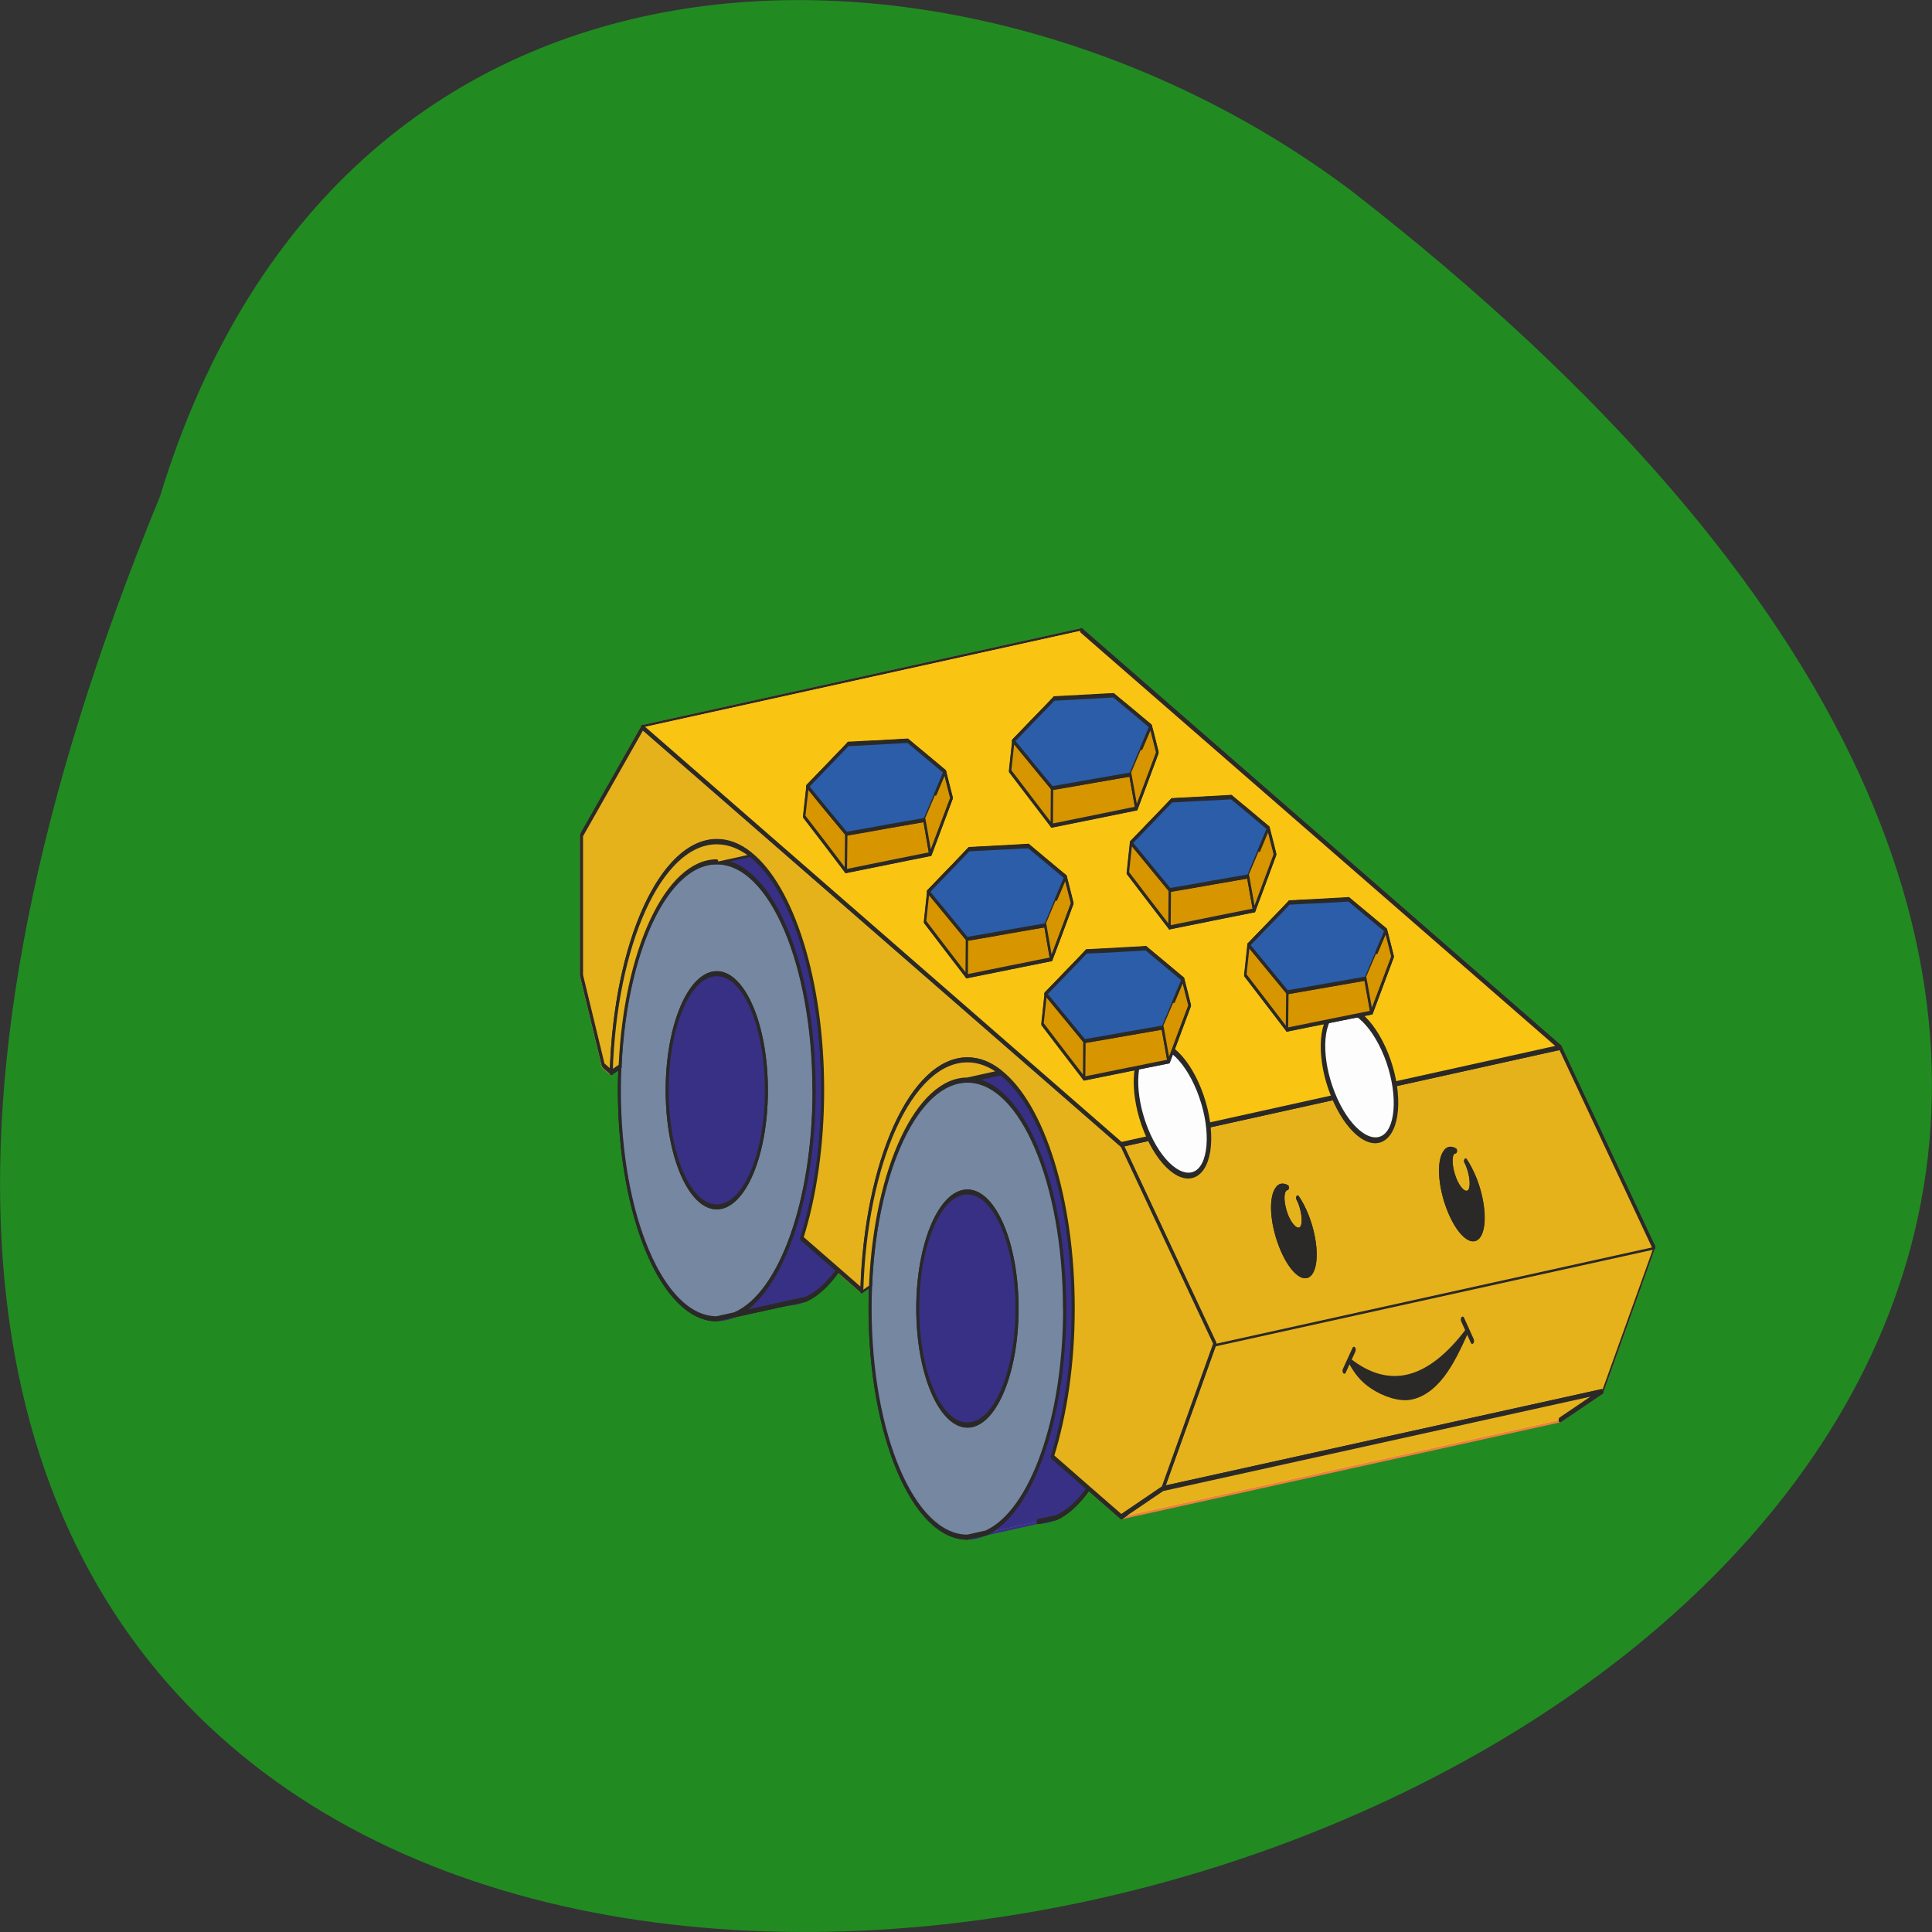 <svg xmlns="http://www.w3.org/2000/svg" viewBox="0 0 48 48" xmlns:xlink="http://www.w3.org/1999/xlink"><rect x="0" y="0" width="48" height="48" fill="#333333" stroke="none"/><path d="m 3.977 12.328 c -25.438 61.766 81.54 32.746 29.594 -7.59 c -9.316 -7.02 -24.969 -7.566 -29.594 7.59" fill="#218b21"/><g stroke-linejoin="round" stroke-linecap="round"><g stroke-width="25"><g transform="matrix(-0.003 0 0 0.005 59.43 -28.627)"><g fill="none"><g stroke="#ef8043"><path d="m 6114.58 11921.94 l 3635.62 481.82"/><path d="m 10523.91 11412.4 l -773.71 991.36"/><path d="m 9750.2 12403.76 l 429.58 718.24"/><path d="m 6544.16 12640.18 l 3635.62 481.82"/><path d="m 6889.46 10929.77 l 3634.45 482.63"/><path d="m 10179.78 13122 l 344.13 140.22"/><path d="m 6889.46 12780.41 l 3634.45 481.82"/></g><g stroke="#383085"><path d="m 12603.92 12227.66 c 0 -626.12 -360.52 -1134.84 -805.32 -1134.84 c -443.63 0 -804.14 508.72 -804.14 1134.84 c 0 626.93 360.52 1135.66 804.14 1135.66 c 444.8 0 805.32 -508.72 805.32 -1135.66"/><path d="m 14679.25 11143.36 c 0 -626.93 -360.52 -1135.66 -805.32 -1135.66 c -444.8 0 -805.32 508.72 -805.32 1135.66 c 0 626.12 360.52 1134.84 805.32 1134.84 c 444.8 0 805.32 -508.72 805.32 -1134.84"/></g><g stroke="#ef8043"><path d="m 10523.91 13262.22 l 571.21 -298.39 m 1577.86 -824.23 l 497.47 -259.25 m 1579.03 -824.23 l 66.72 -35.06"/><path d="m 10523.91 11412.4 l 3964.54 -2072.39"/><path d="m 14815.03 11020.26 l 180.26 -447.58 v -694.6 l -506.83 -538.07"/><path d="m 10852.83 8859 l 3635.62 481"/></g><g stroke="#2a2928"><path d="m 11798.61 10993.36 c 463.52 0 842.77 505.46 874.38 1146.26 m -1577.86 824.23 c -107.69 -205.45 -173.24 -459.81 -173.24 -736.18 c 0 -681.56 392.12 -1234.3 875.55 -1234.3"/><path d="m 13873.93 9908.24 c 463.52 0 841.6 505.46 874.38 1147.07 m -1577.86 823.41 c -108.86 -205.45 -173.24 -459.81 -173.24 -735.36 c 0 -682.37 392.12 -1235.12 875.55 -1235.12"/></g><g stroke="#ef8043"><path d="m 6889.46 10929.77 l 3963.37 -2070.76"/><path d="m 6889.46 10929.77 l -774.88 992.17"/><path d="m 6114.58 11921.94 l 429.58 718.24"/><path d="m 6544.16 12640.18 l 345.3 140.22"/></g><g stroke="#383085"><path d="m 11062.35 13264.67 l 736.25 98.65"/><path d="m 13136.51 12180.37 l 737.43 97.83"/><path d="m 13288.67 12200.76 c -152.17 0 -296.14 -59.51 -417.87 -164.68"/><path d="m 11213.35 13285.05 c -153.34 0 -296.14 -60.33 -417.87 -164.68"/><path d="m 11521.19 11056.13 l 277.41 36.687"/><path d="m 13596.52 9971.02 l 277.41 36.687"/><path d="m 12209.46 12227.66 c 0 -319.58 -183.77 -578.83 -410.85 -578.83 c -227.08 0 -410.85 259.25 -410.85 578.83 c 0 320.4 183.77 579.65 410.85 579.65 c 227.08 0 410.85 -259.25 410.85 -579.65"/><path d="m 14284.78 11143.36 c 0 -320.4 -183.77 -579.65 -410.85 -579.65 c -227.08 0 -410.85 259.25 -410.85 579.65 c 0 319.58 183.77 578.83 410.85 578.83 c 227.08 0 410.85 -259.25 410.85 -578.83"/></g></g><g stroke="#2a2928"><g fill-rule="evenodd"><g fill="#ffec00"><path d="m 6889.46 10929.77 l 3634.45 482.63 l 3964.54 -2072.39 l -3635.62 -481"/><path d="m 9750.2 12403.76 l 773.71 -991.36 l -3634.45 -482.63 l -774.88 992.17"/><path d="m 10179.78 13122 l -429.58 -718.24 l -3635.62 -481.82 l 429.58 718.24"/><path d="m 10523.91 11412.4 l -774.88 991.36 l 429.58 718.24 l 344.13 140.22 l 271.56 -141.86 l 299.65 -157.35 c -107.69 -206.26 -173.24 -459.81 -173.24 -736.18 c 0 -544.59 251.66 -1007.66 599.3 -1171.53 c 86.62 -41.578 181.43 -63.59 277.41 -63.59 c 462.35 0 841.6 506.28 873.21 1147.07 l 197.82 -103.54 l 300.82 -157.35 c -108.86 -206.26 -173.24 -459.81 -173.24 -736.18 c 0 -544.59 250.49 -1007.66 599.3 -1171.53 c 86.62 -41.578 180.26 -63.59 276.24 -63.59 c 463.52 0 842.77 506.28 874.38 1147.07 l 66.72 -35.06 l 180.26 -446.76 v -696.23 l -506.83 -536.44 l -3964.54 2070.76"/><path d="m 10523.91 13262.22 l -344.13 -140.22 l -3635.62 -481.82 l 345.3 140.22"/></g><g fill="#383085"><path d="m 11798.61 11092.82 c -444.8 0 -804.14 507.91 -804.14 1134.84 c 0 554.38 280.92 1015 653.15 1115.28 l 152.17 20.381 c 444.8 0 805.32 -508.72 805.32 -1135.66 c 0 -626.93 -360.52 -1134.84 -805.32 -1134.84 m -1.171 556.01 c 227.08 0 410.85 259.25 410.85 578.83 c 0 320.4 -183.77 579.65 -410.85 579.65 c -227.08 0 -410.85 -259.25 -410.85 -579.65 c 0 -319.58 183.77 -578.83 410.85 -578.83"/><path d="m 13873.93 10007.71 c -444.8 0 -805.32 507.91 -805.32 1135.66 c 0 553.56 280.92 1015 654.32 1114.46 l 152.17 20.381 c 444.8 0 805.32 -507.91 805.32 -1134.84 c 0 -627.75 -361.69 -1135.66 -805.32 -1135.66 m -412.02 1135.66 c 0 -320.4 183.77 -579.65 410.85 -579.65 c 227.08 0 410.85 259.25 410.85 579.65 c 0 319.58 -183.77 578.83 -410.85 578.83 c -227.08 0 -410.85 -259.25 -410.85 -578.83"/></g><g fill="#7687a1"><path d="m 11646.44 13342.93 c -371.05 -100.28 -653.15 -560.9 -653.15 -1115.28 c 0 -626.93 360.52 -1134.84 804.14 -1134.84 l -276.24 -36.687 c -347.64 163.87 -599.3 626.12 -599.3 1171.53 c 0 276.37 64.38 531.55 173.24 736.18 l -299.65 157.35 c 80.77 68.48 170.9 119.03 265.71 145.12 l 152.17 19.566"/><path d="m 12870.8 12036.07 c 80.77 69.3 170.9 119.03 265.71 145.12 l 152.17 19.566 l 433.09 57.07 c -372.22 -99.46 -654.32 -560.9 -654.32 -1114.46 c 0 -627.75 361.69 -1135.66 805.32 -1135.66 l -276.24 -36.687 c -348.81 163.87 -599.3 626.12 -599.3 1172.34 c 0 275.56 63.21 530.73 173.24 735.36 l -300.82 157.35"/></g><path d="m 11646.44 13342.93 c -371.05 -100.28 -653.15 -560.9 -653.15 -1115.28 c 0 -626.93 360.52 -1134.84 804.14 -1134.84 l -276.24 -36.687 c -347.64 163.87 -599.3 626.12 -599.3 1171.53 c 0 276.37 64.38 531.55 173.24 736.18 l -299.65 157.35 c 80.77 68.48 170.9 119.03 265.71 145.12 l 152.17 19.566" fill="#383085"/><g fill="#7687a1"><path d="m 10993.29 12227.66 c 0 554.38 280.92 1015 653.15 1115.28 l 152.17 20.381 c 445.97 0 805.32 -508.72 805.32 -1135.66 c 0 -626.93 -360.52 -1134.84 -805.32 -1134.84 c -444.8 0 -804.14 507.91 -804.14 1134.84 m 802.97 579.65 c -225.91 0 -410.85 -259.25 -410.85 -579.65 c 0 -319.58 184.94 -578.83 410.85 -578.83 c 227.08 0 412.02 259.25 412.02 578.83 c 0 320.4 -184.94 579.65 -412.02 579.65"/><path d="m 13068.62 11143.36 c 0 553.56 280.92 1015 654.32 1114.46 l 152.17 20.381 c 444.8 0 805.32 -507.91 805.32 -1134.84 c 0 -627.75 -361.69 -1135.66 -805.32 -1135.66 c -444.8 0 -805.32 507.91 -805.32 1135.66 m 804.14 578.83 c -227.08 0 -410.85 -259.25 -410.85 -578.83 c 0 -320.4 183.77 -579.65 410.85 -579.65 c 227.08 0 410.85 259.25 410.85 579.65 c 0 319.58 -183.77 578.83 -410.85 578.83"/></g><path d="m 13721.76 12257.82 c -372.22 -99.46 -654.32 -560.9 -654.32 -1114.46 c 0 -627.75 361.69 -1135.66 805.32 -1135.66 l -276.24 -36.687 c -348.81 163.87 -599.3 626.12 -599.3 1172.34 c 0 275.56 63.21 530.73 173.24 735.36 l -300.82 157.35 c 81.936 69.3 170.9 119.03 266.88 145.12 l 151 19.566 l 433.09 57.07" fill="#383085"/><path d="m 6544.16 12640.18 l 3635.62 481.82 l -429.58 -718.24 l -3635.62 -481.82" fill="#e6b21b"/><path d="m 10852.83 8859 l -3963.37 2070.76 l 3634.45 482.63 l 3964.54 -2072.39" fill="#ffd112"/><g fill="#e6b21b"><path d="m 9750.2 12403.76 l 773.71 -991.36 l -3634.45 -482.63 l -774.88 992.17"/><path d="m 9750.2 12403.76 l 429.58 718.24 l 344.13 140.22 l 271.56 -141.86 l 299.65 -157.35 c -107.69 -206.26 -173.24 -459.81 -173.24 -736.18 c 0 -544.59 251.66 -1007.66 599.3 -1171.53 c 86.62 -41.578 180.26 -63.59 276.24 -63.59 c 463.52 0 842.77 506.28 874.38 1147.07 l 197.82 -103.54 l 300.82 -157.35 c -108.86 -206.26 -173.24 -459.81 -173.24 -736.18 c 0 -544.59 250.49 -1007.66 599.3 -1171.53 c 86.62 -41.578 180.26 -63.59 276.24 -63.59 c 463.52 0 842.77 506.28 874.38 1147.07 l 66.72 -35.06 l 180.26 -446.76 v -696.23 l -506.83 -536.44 l -3964.54 2070.76 l -774.88 992.17"/><path d="m 10523.91 13262.22 l -344.13 -140.22 l -3635.62 -481.82 l 345.3 140.22"/></g><path d="m 10852.83 8859 l -3963.37 2070.76 l 3634.45 482.63 l 3964.54 -2072.39" fill="#f9c512"/><g fill="#383085"><path d="m 11798.61 11648.01 c -227.08 0 -410.85 259.25 -410.85 578.83 c 0 320.4 183.77 578.83 410.85 578.83 c 227.08 0 410.85 -258.44 410.85 -578.83 c 0 -319.58 -183.77 -578.83 -410.85 -578.83"/><path d="m 13463.08 11143.36 c 0 319.58 183.77 578.83 410.85 578.83 c 227.08 0 410.85 -259.25 410.85 -578.83 c 0 -320.4 -183.77 -579.65 -410.85 -579.65 c -227.08 0 -410.85 259.25 -410.85 579.65"/></g></g><g fill="none"><path d="m 12672.98 12138.8 l -72.57 -28.534"/><path d="m 14748.31 11055.32 l -73.74 -30.16"/></g><g fill="#e6b21b" fill-rule="evenodd"><path d="m 12672.98 12138.8 c -31.604 -640.79 -410.85 -1147.07 -874.38 -1147.07 c -97.15 0 -189.62 22.01 -276.24 63.59 l 276.24 36.687 c 417.87 0 759.67 445.95 801.8 1016.63"/><path d="m 13873.93 10007.71 c 416.7 0 758.49 445.95 800.63 1017.44 l 73.74 30.16 c -32.774 -641.61 -410.85 -1147.07 -874.38 -1147.07 c -97.15 0 -189.62 22.01 -277.41 62.775"/></g></g></g><g stroke="#2a2928"><path d="m 164.82 -0.196 c 0.254 -171.23 -73.53 -310.88 -164.95 -310.87 c -91.41 0.004 -164.46 139.11 -165.14 311.38 c 0.098 171.77 74.3 310.37 164.95 310.87 c 91.41 -0.004 165.23 -139.61 165.14 -311.38" transform="matrix(-0.004 0.003 0.002 0.005 33.776 26.698)" fill="#fdfdfd" fill-rule="evenodd"/><g transform="matrix(-0.003 0 0 0.005 59.43 -28.627)"><g fill="none"><path d="m 7841.09 11449.09 c 60.867 39.948 50.33 167.13 -25.751 282.9 c -76.08 115.77 -187.28 176.91 -248.15 136.96 c -60.867 -39.948 -50.33 -167.13 25.751 -282.9 c 24.581 -35.871 51.5 -66.851 79.6 -92.12 m 84.28 -50.55 c 31.604 -11.414 62.04 -10.598 84.28 4.892"/><path d="m 7775.54 11449.9 c 28.09 18.751 22.24 79.08 -12.876 133.7 c -35.12 55.44 -88.96 84.79 -118.22 65.22 c -28.09 -18.751 -22.24 -79.08 12.876 -133.7 c 4.682 -7.337 9.364 -13.859 15.217 -20.382 m 84.28 -50.55 c 7.02 0 12.876 1.631 18.728 5.707"/></g><path d="m 7566.02 11868.94 c 60.867 39.948 173.24 -21.2 248.15 -136.96 c 76.08 -115.77 87.79 -242.13 25.751 -282.9 c -23.41 -15.49 -51.5 -16.305 -84.28 -4.892 c 7.02 0 12.876 1.631 18.728 5.707 c 28.09 18.751 22.24 79.08 -12.876 133.7 c -35.12 55.44 -88.96 84.79 -117.05 65.22 c -29.26 -18.751 -23.41 -79.08 11.705 -133.7 c 4.682 -7.337 9.364 -13.859 15.217 -20.382 c -28.09 24.458 -55.01 55.44 -79.6 92.12 c -76.08 115.77 -87.79 242.13 -25.751 282.9" fill="#2a2928" fill-rule="evenodd"/></g><path d="m 165.27 -0.176 c -0.098 -171.77 -74.3 -310.37 -164.95 -310.87 c -91.41 0.004 -165.59 139.08 -165.49 310.85 c 0.098 171.77 73.885 311.41 165.3 311.41 c 91.06 -0.541 165.23 -139.61 165.14 -311.38" transform="matrix(-0.004 0.003 0.002 0.005 29.13 27.575)" fill="#fdfdfd" fill-rule="evenodd"/><g transform="matrix(-0.003 0 0 0.005 59.43 -28.627)"><g fill="none"><path d="m 9231.66 11631.7 c 60.867 39.948 50.33 167.13 -25.751 282.9 c -76.08 116.58 -187.28 177.73 -248.15 137.78 c -60.867 -40.763 -50.33 -167.13 25.751 -283.71 c 24.581 -35.871 51.5 -66.851 79.6 -91.31 m 85.45 -51.36 c 31.604 -10.598 60.867 -9.783 83.11 4.892"/><path d="m 9166.12 11633.33 c 29.26 18.751 23.41 78.26 -11.705 133.7 c -36.29 54.622 -88.96 83.972 -118.22 65.22 c -29.26 -19.566 -23.41 -79.08 11.705 -134.52 c 4.682 -6.522 10.535 -13.859 15.217 -19.566 m 85.45 -51.36 c 7.02 0 12.876 2.446 17.558 6.522"/></g><g fill="#2a2928" fill-rule="evenodd"><path d="m 8957.76 12052.38 c 60.867 39.948 173.24 -21.2 248.15 -137.78 c 76.08 -115.77 87.79 -241.32 25.751 -282.9 c -22.24 -14.675 -51.5 -15.49 -83.11 -4.892 c 7.02 0 12.876 2.446 17.558 6.522 c 29.26 18.751 23.41 78.26 -11.705 133.7 c -36.29 54.622 -88.96 83.972 -118.22 65.22 c -29.26 -19.566 -23.41 -79.08 11.705 -134.52 c 4.682 -6.522 10.535 -13.859 15.217 -19.566 c -28.09 23.643 -55.01 54.622 -79.6 92.12 c -76.08 115.77 -87.79 241.32 -25.751 282.9"/><path d="m 7657.32 12335.27 c 60.867 79.895 121.73 159.79 202.5 222.57 c 80.77 62.775 182.6 106.8 296.14 112.51 c 114.71 3.261 243.47 -32.61 325.4 -70.11 c 81.936 -38.32 118.22 -77.45 154.51 -114.95 c -330.09 157.35 -655.49 108.43 -978.55 -149.19"/></g></g></g></g><path d="m 13122.46 9632.69 c -47.991 36.687 -99.49 73.37 -151 111.69 c -55.01 39.948 -110.03 80.71 -169.72 122.29 m 0 0 c -58.53 -5.707 -118.22 -11.414 -174.41 -17.936 c -57.36 -5.707 -112.37 -11.414 -167.38 -17.936 c -106.52 -10.598 -207.18 -22.01 -305.5 -31.795 m 0 0 c -33.945 -45.655 -64.38 -89.68 -92.47 -131.26 c -26.922 -37.502 -51.5 -73.37 -76.08 -107.61 m 306.68 -154.9 c -47.991 23.643 -95.98 48.916 -147.49 73.37 c -51.5 26.09 -105.35 52.992 -160.36 80.71 m 800.63 -138.59 c -44.48 -0.815 -87.79 -2.446 -131.1 -4.076 c -43.31 -0.815 -85.45 -2.446 -126.42 -3.261 c -40.968 -1.631 -80.77 -3.261 -119.39 -4.076 c -39.798 -1.631 -78.42 -3.261 -115.88 -4.076 m 828.73 226.64 c -33.945 -21.2 -66.72 -40.763 -98.32 -61.14 c -30.433 -18.751 -58.53 -36.687 -86.62 -53.807 c -26.922 -17.12 -53.844 -34.24 -80.77 -49.731 c -24.581 -15.49 -49.16 -30.98 -71.4 -44.839 m -800.63 137.78 c -17.558 40.763 -35.12 84.79 -55.01 129.63 m 223.57 109.24 c -16.387 52.992 -32.774 110.06 -50.33 168.76 m 698.8 -101.91 c 0 59.51 1.171 121.47 2.341 187.51 m 318.38 -421.49 c 8.194 47.29 17.558 97.02 26.922 150.01 m -1219.68 -92.12 c 25.751 41.578 52.673 83.972 80.77 129.63 c 29.26 46.47 59.696 97.02 92.47 148.38 c 110.03 13.04 223.57 26.904 338.28 41.578 c 118.22 13.859 238.79 28.534 361.69 44.02 c 63.21 -49.731 122.9 -97.02 182.6 -143.49 c 56.18 -44.02 111.2 -87.23 162.7 -128" transform="matrix(-0.003 0 0 0.005 59.43 -28.627)" fill="none" stroke="#2a2928" stroke-width="20"/></g><path d="m 12971.46 9744.38 c 51.5 -38.32 103.01 -75 151 -111.69 l -97.15 -60.33 l -87.79 -54.622 l -79.6 -49.731 l -71.4 -44.839 l -131.1 -4.076 l -126.42 -4.076 l -120.56 -4.076 l -115.88 -4.076 l -147.49 74.19 l -160.36 79.895 l 76.08 108.43 l 92.47 130.44 l 305.5 31.795 l 167.38 18.751 l 174.41 17.936 l 169.72 -123.1" transform="matrix(-0.003 0 0 0.005 59.43 -28.627)" fill="#2c5da8" fill-rule="evenodd" stroke="#2a2928" stroke-linejoin="round" stroke-linecap="round" stroke-width="20" id="0"/><path d="m 12061.97 9669.37 l -76.08 -108.43 l -55.01 130.44 l 80.77 128.81 l 93.64 149.19 l 49.16 -169.57" transform="matrix(-0.003 0 0 0.005 59.43 -28.627)" fill="#d79500" fill-rule="evenodd" stroke="#2a2928" stroke-linejoin="round" stroke-linecap="round" stroke-width="20" id="1"/><g fill="#d79500" fill-rule="evenodd" stroke="#2a2928" stroke-linejoin="round" stroke-linecap="round" stroke-width="20" transform="matrix(-0.003 0 0 0.005 59.43 -28.627)"><path d="m 12801.74 9866.67 l -174.41 -17.936 l -167.38 -17.12 l -305.5 -31.795 l -49.16 169.57 l 338.28 40.763 l 361.69 44.02"/><path d="m 12971.46 9744.38 l -169.72 122.29 l 3.512 187.51 l 181.43 -143.49 l 163.87 -128 l -28.09 -150.01 c -47.991 36.687 -99.49 73.37 -151 111.69"/></g><use xlink:href="#0"/><use xlink:href="#1"/><path d="m 12122.84 10156.08 c -49.16 35.871 -99.49 72.56 -152.17 110.88 c -53.844 39.948 -110.03 80.71 -168.55 123.1 m 0 0 c -59.696 -5.707 -118.22 -12.229 -175.58 -17.936 c -56.18 -6.522 -111.2 -12.229 -166.21 -17.936 c -106.52 -11.414 -207.18 -22.01 -306.68 -31.795 m 0 0 c -32.774 -46.47 -63.21 -90.49 -91.3 -131.26 c -26.922 -38.32 -52.673 -74.19 -76.08 -108.43 m 306.68 -154.9 c -47.991 24.458 -97.15 48.916 -147.49 74.19 c -52.673 26.09 -105.35 52.992 -160.36 79.895 m 799.46 -137.78 c -43.31 -0.815 -87.79 -3.261 -131.1 -4.076 c -42.14 -0.815 -84.28 -3.261 -125.25 -4.076 c -40.968 -0.815 -80.77 -3.261 -120.56 -4.076 c -38.627 -0.815 -77.25 -3.261 -115.88 -4.076 m 828.73 227.46 c -33.945 -21.2 -65.55 -41.578 -97.15 -61.14 c -30.433 -18.751 -59.696 -37.502 -87.79 -53.807 c -26.922 -17.12 -53.844 -34.24 -79.6 -50.55 c -24.581 -14.675 -49.16 -30.98 -71.4 -44.839 m -800.63 137.78 c -17.558 41.578 -36.29 85.6 -55.01 130.44 m 223.57 109.24 c -16.387 52.992 -33.945 109.24 -50.33 168.76 m 697.63 -101.91 c 1.171 58.699 2.341 120.66 3.512 186.69 m 317.21 -420.67 c 8.194 46.47 18.728 97.02 26.922 150.01 m -1218.51 -92.12 c 24.581 40.763 51.5 83.972 79.6 128.81 c 29.26 47.29 60.867 97.02 93.64 149.19 c 110.03 13.04 222.4 26.904 338.28 40.763 c 117.05 13.859 238.79 29.349 361.69 44.02 c 63.21 -48.916 122.9 -97.02 181.43 -142.67 c 56.18 -44.02 111.2 -87.23 163.87 -128" transform="matrix(-0.003 0 0 0.005 59.43 -28.627)" fill="none" stroke="#2a2928" stroke-linejoin="round" stroke-linecap="round" stroke-width="20"/><path d="m 11970.67 10266.96 c 52.673 -38.32 103.01 -75 152.17 -110.88 l -98.32 -61.14 l -86.62 -53.807 l -79.6 -49.731 l -72.57 -45.655 l -131.1 -4.076 l -125.25 -4.076 l -120.56 -3.261 l -115.88 -4.076 l -147.49 73.37 l -160.36 80.71 l 76.08 107.61 l 91.3 131.26 l 306.68 31.795 l 167.38 17.936 l 174.41 17.936 l 168.55 -123.1" transform="matrix(-0.003 0 0 0.005 59.43 -28.627)" fill="#2c5da8" fill-rule="evenodd" stroke="#2a2928" stroke-linejoin="round" stroke-linecap="round" stroke-width="20" id="2"/><path d="m 11062.35 10191.95 l -76.08 -107.61 l -55.01 129.63 l 79.6 128.81 l 93.64 149.19 l 49.16 -169.57" transform="matrix(-0.003 0 0 0.005 59.43 -28.627)" fill="#d79500" fill-rule="evenodd" stroke="#2a2928" stroke-linejoin="round" stroke-linecap="round" stroke-width="20" id="3"/><g fill="#d79500" fill-rule="evenodd" stroke="#2a2928" stroke-linejoin="round" stroke-linecap="round" stroke-width="20" transform="matrix(-0.003 0 0 0.005 59.43 -28.627)"><path d="m 11802.12 10390.06 l -175.58 -17.936 l -166.21 -17.936 l -306.68 -31.795 l -49.16 169.57 l 338.28 40.763 l 361.69 44.02"/><path d="m 11970.67 10266.96 l -168.55 123.1 l 2.341 186.69 l 182.6 -142.67 l 162.7 -128 l -26.922 -150.01 c -49.16 35.871 -99.49 72.56 -152.17 110.88"/></g><use xlink:href="#2"/><use xlink:href="#3"/><path d="m 11150.14 10663.99 c -49.16 35.871 -100.66 73.37 -152.17 110.88 c -53.844 39.948 -110.03 81.53 -168.55 123.1 m 0 0 c -59.696 -5.707 -118.22 -12.229 -175.58 -17.936 c -57.36 -5.707 -112.37 -12.229 -167.38 -17.936 c -105.35 -11.414 -206.01 -22.01 -305.5 -31.795 m 0 0 c -32.774 -46.47 -64.38 -90.49 -92.47 -131.26 c -26.922 -38.32 -51.5 -74.19 -74.913 -108.43 m 306.68 -154.9 c -47.991 24.458 -97.15 48.916 -148.66 74.19 c -51.5 26.09 -104.18 52.992 -159.19 79.895 m 799.46 -137.78 c -43.31 -0.815 -87.79 -3.261 -131.1 -4.076 c -43.31 -0.815 -84.28 -3.261 -125.25 -4.076 c -40.968 -0.815 -81.936 -3.261 -120.56 -4.076 c -38.627 -0.815 -78.42 -2.446 -115.88 -4.076 m 828.73 227.46 c -33.945 -21.2 -65.55 -41.578 -98.32 -61.14 c -29.26 -18.751 -58.53 -36.687 -86.62 -53.807 c -26.922 -17.12 -53.844 -34.24 -79.6 -50.55 c -25.751 -14.675 -49.16 -30.98 -72.57 -44.839 m -799.46 137.78 c -18.728 41.578 -36.29 85.6 -55.01 130.44 m 222.4 109.24 c -15.217 52.992 -32.774 110.06 -49.16 168.76 m 697.63 -101.91 c 1.171 58.699 2.341 120.66 2.341 186.69 m 318.38 -420.67 c 8.194 46.47 18.728 97.02 26.922 150.01 m -1218.51 -92.12 c 24.581 40.763 51.5 83.972 79.6 128.81 c 29.26 47.29 59.696 97.02 93.64 149.19 c 110.03 13.04 222.4 26.904 337.11 40.763 c 118.22 13.859 239.96 29.349 362.86 44.02 c 62.04 -48.916 122.9 -97.02 181.43 -142.67 c 56.18 -44.02 111.2 -87.23 162.7 -128" transform="matrix(-0.003 0 0 0.005 59.43 -28.627)" fill="none" stroke="#2a2928" stroke-linejoin="round" stroke-linecap="round" stroke-width="20"/><path d="m 10997.97 10774.87 c 51.5 -37.502 103.01 -75 152.17 -110.88 l -98.32 -61.14 l -86.62 -53.807 l -80.77 -49.731 l -71.4 -45.655 l -131.1 -3.261 l -126.42 -4.076 l -119.39 -4.076 l -115.88 -4.076 l -148.66 74.19 l -159.19 79.895 l 76.08 107.61 l 91.3 131.26 l 306.68 31.795 l 166.21 17.936 l 175.58 17.936 l 168.55 -123.1" transform="matrix(-0.003 0 0 0.005 59.43 -28.627)" fill="#2c5da8" fill-rule="evenodd" stroke="#2a2928" stroke-linejoin="round" stroke-linecap="round" stroke-width="20" id="4"/><path d="m 10088.48 10699.86 l -74.913 -107.61 l -55.01 129.63 l 80.77 128.81 l 92.47 149.19 l 50.33 -168.76" transform="matrix(-0.003 0 0 0.005 59.43 -28.627)" fill="#d79500" fill-rule="evenodd" stroke="#2a2928" stroke-linejoin="round" stroke-linecap="round" stroke-width="20" id="5"/><g fill="#d79500" fill-rule="evenodd" stroke="#2a2928" stroke-linejoin="round" stroke-linecap="round" stroke-width="20" transform="matrix(-0.003 0 0 0.005 59.43 -28.627)"><path d="m 10829.42 10897.97 l -175.58 -17.936 l -167.38 -17.12 l -304.33 -31.795 l -50.33 168.76 l 338.28 40.763 l 361.69 44.02"/><path d="m 10997.97 10774.87 l -168.55 123.1 l 2.341 186.69 l 182.6 -142.67 l 162.7 -128 l -26.922 -150.01 c -49.16 35.871 -100.66 73.37 -152.17 110.88"/></g><use xlink:href="#4"/><use xlink:href="#5"/><path d="m 11418.19 9406.86 c -49.16 35.871 -100.66 73.37 -152.17 110.88 c -53.844 39.948 -110.03 81.53 -168.55 123.1 m 0 0 c -59.696 -5.707 -118.22 -12.229 -175.58 -17.936 c -57.36 -5.707 -112.37 -12.229 -167.38 -17.936 c -105.35 -10.598 -206.01 -22.01 -305.5 -31.795 m 0 0 c -32.774 -46.47 -64.38 -90.49 -92.47 -131.26 c -26.922 -38.32 -51.5 -74.19 -76.08 -107.61 m 307.85 -154.9 c -47.991 23.643 -97.15 48.916 -148.66 73.37 c -51.5 26.09 -104.18 52.992 -159.19 79.895 m 799.46 -137.78 c -44.48 -0.815 -87.79 -3.261 -131.1 -4.076 c -43.31 -0.815 -84.28 -2.446 -125.25 -4.076 c -42.14 -0.815 -81.936 -2.446 -120.56 -4.076 c -38.627 -0.815 -78.42 -2.446 -115.88 -3.261 m 828.73 226.64 c -33.945 -21.2 -65.55 -40.763 -98.32 -61.14 c -29.26 -18.751 -58.53 -36.687 -86.62 -53.807 c -26.922 -17.12 -53.844 -34.24 -79.6 -49.731 c -25.751 -15.49 -49.16 -30.98 -72.57 -45.655 m -799.46 138.59 c -18.728 40.763 -36.29 84.79 -55.01 129.63 m 222.4 109.24 c -15.217 52.992 -32.774 110.06 -49.16 168.76 m 697.63 -101.91 c 1.171 58.699 2.341 120.66 2.341 186.69 m 318.38 -420.67 c 8.194 47.29 18.728 97.02 26.922 150.01 m -1218.51 -92.12 c 24.581 40.763 51.5 83.972 79.6 128.81 c 29.26 47.29 59.696 97.02 93.64 149.19 c 110.03 13.04 222.4 26.904 337.11 40.763 c 118.22 14.675 239.96 29.349 362.86 44.02 c 62.04 -48.916 122.9 -97.02 181.43 -142.67 c 56.18 -44.02 111.2 -87.23 162.7 -128" transform="matrix(-0.003 0 0 0.005 59.43 -28.627)" fill="none" stroke="#2a2928" stroke-linejoin="round" stroke-linecap="round" stroke-width="20"/><path d="m 11266.02 9517.73 c 51.5 -37.502 103.01 -75 152.17 -110.88 l -98.32 -61.14 l -86.62 -53.807 l -80.77 -49.731 l -71.4 -44.839 l -131.1 -4.076 l -126.42 -4.076 l -119.39 -4.076 l -115.88 -4.076 l -148.66 74.19 l -159.19 79.895 l 76.08 107.61 l 91.3 131.26 l 306.68 31.795 l 166.21 17.936 l 175.58 17.936 l 168.55 -122.29" transform="matrix(-0.003 0 0 0.005 59.43 -28.627)" fill="#2c5da8" fill-rule="evenodd" stroke="#2a2928" stroke-linejoin="round" stroke-linecap="round" stroke-width="20" id="6"/><path d="m 10356.53 9442.73 l -76.08 -107.61 l -55.01 129.63 l 80.77 129.63 l 92.47 148.38 l 50.33 -168.76" transform="matrix(-0.003 0 0 0.005 59.43 -28.627)" fill="#d79500" fill-rule="evenodd" stroke="#2a2928" stroke-linejoin="round" stroke-linecap="round" stroke-width="20" id="7"/><g fill="#d79500" fill-rule="evenodd" stroke="#2a2928" stroke-linejoin="round" stroke-linecap="round" stroke-width="20" transform="matrix(-0.003 0 0 0.005 59.43 -28.627)"><path d="m 11097.47 9640.84 l -175.58 -17.936 l -167.38 -17.12 l -305.5 -31.795 l -50.33 168.76 l 339.45 41.578 l 361.69 44.02"/><path d="m 11266.02 9517.73 l -168.55 123.1 l 2.341 187.51 l 182.6 -143.49 l 162.7 -128 l -26.922 -150.01 c -49.16 35.871 -100.66 73.37 -152.17 110.88"/></g><use xlink:href="#6"/><use xlink:href="#7"/><path d="m 10443.15 9913.14 c -49.16 35.871 -100.66 72.56 -152.17 110.88 c -53.844 39.948 -110.03 80.71 -168.55 123.1 m 0 0 c -59.696 -6.522 -118.22 -12.229 -175.58 -17.936 c -57.36 -6.522 -112.37 -12.229 -167.38 -17.936 c -105.35 -11.414 -206.01 -22.01 -305.5 -32.61 m 0 0 c -32.774 -45.655 -64.38 -89.68 -92.47 -130.44 c -26.922 -38.32 -51.5 -74.19 -74.913 -108.43 m 306.68 -154.9 c -47.991 24.458 -97.15 48.916 -148.66 74.19 c -51.5 26.09 -104.18 52.992 -159.19 79.895 m 799.46 -137.78 c -43.31 -0.815 -87.79 -3.261 -131.1 -4.076 c -43.31 -0.815 -84.28 -3.261 -125.25 -4.076 c -40.968 -0.815 -81.936 -3.261 -120.56 -4.076 c -38.627 -0.815 -78.42 -3.261 -115.88 -4.076 m 828.73 227.46 c -33.945 -21.2 -65.55 -41.578 -98.32 -61.14 c -29.26 -19.566 -58.53 -37.502 -86.62 -53.807 c -26.922 -17.12 -53.844 -34.24 -79.6 -50.55 c -25.751 -14.675 -49.16 -30.98 -72.57 -44.839 m -799.46 137.78 c -18.728 41.578 -36.29 85.6 -55.01 130.44 m 222.4 108.43 c -15.217 52.992 -32.774 110.06 -49.16 169.57 m 697.63 -101.91 c 1.171 58.699 2.341 120.66 2.341 186.69 m 318.38 -420.67 c 8.194 46.47 18.728 97.02 26.922 150.01 m -1218.51 -92.12 c 24.581 40.763 51.5 83.972 79.6 128.81 c 29.26 47.29 59.696 97.02 93.64 149.19 c 110.03 13.04 222.4 26.904 337.11 40.763 c 118.22 13.859 239.96 29.349 362.86 44.02 c 62.04 -48.916 122.9 -97.02 181.43 -142.67 c 56.18 -44.02 111.2 -87.23 162.7 -128" transform="matrix(-0.003 0 0 0.005 59.43 -28.627)" fill="none" stroke="#2a2928" stroke-linejoin="round" stroke-linecap="round" stroke-width="20"/><path d="m 10290.98 10024.01 c 51.5 -38.32 103.01 -75 152.17 -110.88 l -98.32 -61.14 l -86.62 -53.807 l -80.77 -50.55 l -71.4 -44.839 l -131.1 -4.076 l -126.42 -4.076 l -119.39 -3.261 l -115.88 -4.076 l -148.66 73.37 l -159.19 80.71 l 76.08 107.61 l 91.3 131.26 l 306.68 31.795 l 166.21 17.936 l 175.58 17.936 l 168.55 -123.1" transform="matrix(-0.003 0 0 0.005 59.43 -28.627)" fill="#2c5da8" fill-rule="evenodd" stroke="#2a2928" stroke-linejoin="round" stroke-linecap="round" stroke-width="20" id="8"/><path d="m 9381.49 9949.01 l -74.913 -107.61 l -55.01 129.63 l 79.6 128.81 l 92.47 149.19 l 50.33 -168.76" transform="matrix(-0.003 0 0 0.005 59.43 -28.627)" fill="#d79500" fill-rule="evenodd" stroke="#2a2928" stroke-linejoin="round" stroke-linecap="round" stroke-width="20" id="9"/><g fill="#d79500" fill-rule="evenodd" stroke="#2a2928" stroke-linejoin="round" stroke-linecap="round" stroke-width="20" transform="matrix(-0.003 0 0 0.005 59.43 -28.627)"><path d="m 10122.43 10147.12 l -175.58 -17.936 l -167.38 -17.12 l -305.5 -31.795 l -50.33 168.76 l 339.45 40.763 l 361.69 44.02"/><path d="m 10290.98 10024.01 l -168.55 123.1 l 2.341 186.69 l 182.6 -142.67 l 162.7 -128 l -26.922 -150.01 c -49.16 35.871 -100.66 72.56 -152.17 110.88"/></g><use xlink:href="#8"/><use xlink:href="#9"/><path d="m 9470.45 10421.04 c -49.16 35.871 -100.66 72.56 -152.17 110.88 c -53.844 39.948 -110.03 80.71 -169.72 123.1 m 0 0 c -58.53 -5.707 -117.05 -12.229 -174.41 -17.936 c -57.36 -5.707 -112.37 -12.229 -167.38 -17.936 c -105.35 -11.414 -207.18 -22.01 -305.5 -31.795 m 0 0 c -32.774 -46.47 -64.38 -90.49 -92.47 -131.26 c -26.922 -38.32 -51.5 -74.19 -76.08 -108.43 m 307.85 -154.9 c -47.991 24.458 -97.15 48.916 -148.66 74.19 c -51.5 26.09 -105.35 52.992 -160.36 79.895 m 800.63 -137.78 c -44.48 -0.815 -87.79 -3.261 -131.1 -4.076 c -43.31 -0.815 -85.45 -3.261 -126.42 -4.076 c -40.968 -0.815 -80.77 -3.261 -119.39 -4.076 c -39.798 -0.815 -78.42 -2.446 -115.88 -4.076 m 828.73 227.46 c -33.945 -21.2 -65.55 -41.578 -98.32 -61.14 c -29.26 -18.751 -58.53 -36.687 -86.62 -53.807 c -26.922 -17.12 -53.844 -34.24 -79.6 -50.55 c -25.751 -14.675 -49.16 -30.98 -72.57 -44.839 m -799.46 137.78 c -18.728 41.578 -36.29 85.6 -55.01 130.44 m 222.4 109.24 c -16.387 52.992 -32.774 109.24 -50.33 168.76 m 698.8 -101.91 c 1.171 58.699 1.171 120.66 2.341 186.69 m 318.38 -420.67 c 8.194 46.47 17.558 97.02 26.922 150.01 m -1218.51 -92.12 c 24.581 40.763 51.5 83.972 79.6 128.81 c 29.26 47.29 59.696 97.02 92.47 149.19 c 110.03 13.04 223.57 26.904 338.28 40.763 c 118.22 13.859 238.79 29.349 361.69 44.02 c 63.21 -48.916 122.9 -97.02 182.6 -142.67 c 56.18 -44.02 111.2 -87.23 162.7 -128" transform="matrix(-0.003 0 0 0.005 59.43 -28.627)" fill="none" stroke="#2a2928" stroke-linejoin="round" stroke-linecap="round" stroke-width="20"/><path d="m 9318.28 10531.92 c 51.5 -38.32 103.01 -75 152.17 -110.88 l -98.32 -61.14 l -86.62 -53.807 l -80.77 -49.731 l -71.4 -45.655 l -131.1 -4.076 l -126.42 -3.261 l -119.39 -4.076 l -115.88 -4.076 l -148.66 74.19 l -160.36 79.895 l 76.08 107.61 l 92.47 131.26 l 305.5 31.795 l 167.38 17.936 l 175.58 17.936 l 168.55 -123.1" transform="matrix(-0.003 0 0 0.005 59.43 -28.627)" fill="#2c5da8" fill-rule="evenodd" stroke="#2a2928" stroke-linejoin="round" stroke-linecap="round" stroke-width="20" id="A"/><path d="m 8408.79 10456.91 l -76.08 -107.61 l -55.01 129.63 l 80.77 128.81 l 93.64 149.19 l 50.33 -168.76" transform="matrix(-0.003 0 0 0.005 59.43 -28.627)" fill="#d79500" fill-rule="evenodd" stroke="#2a2928" stroke-linejoin="round" stroke-linecap="round" stroke-width="20" id="B"/><g fill="#d79500" fill-rule="evenodd" stroke="#2a2928" stroke-linejoin="round" stroke-linecap="round" stroke-width="20" transform="matrix(-0.003 0 0 0.005 59.43 -28.627)"><path d="m 9148.56 10655.84 l -174.41 -18.751 l -167.38 -17.12 l -304.33 -31.795 l -50.33 168.76 l 338.28 40.763 l 361.69 44.02"/><path d="m 9318.28 10531.92 l -169.72 123.1 l 3.512 186.69 l 181.43 -142.67 l 163.87 -128 l -26.922 -150.01 c -49.16 35.871 -100.66 72.56 -152.17 110.88"/></g><use xlink:href="#A"/><use xlink:href="#B"/><g fill="none" stroke="#2a2928" stroke-linejoin="round" stroke-linecap="round" stroke-width="30" transform="matrix(-0.003 0 0 0.005 59.43 -28.627)"><path d="m 8597.24 12432.29 l 79.6 104.35"/><path d="m 7697.12 12282.28 l -79.6 105.98"/></g></svg>